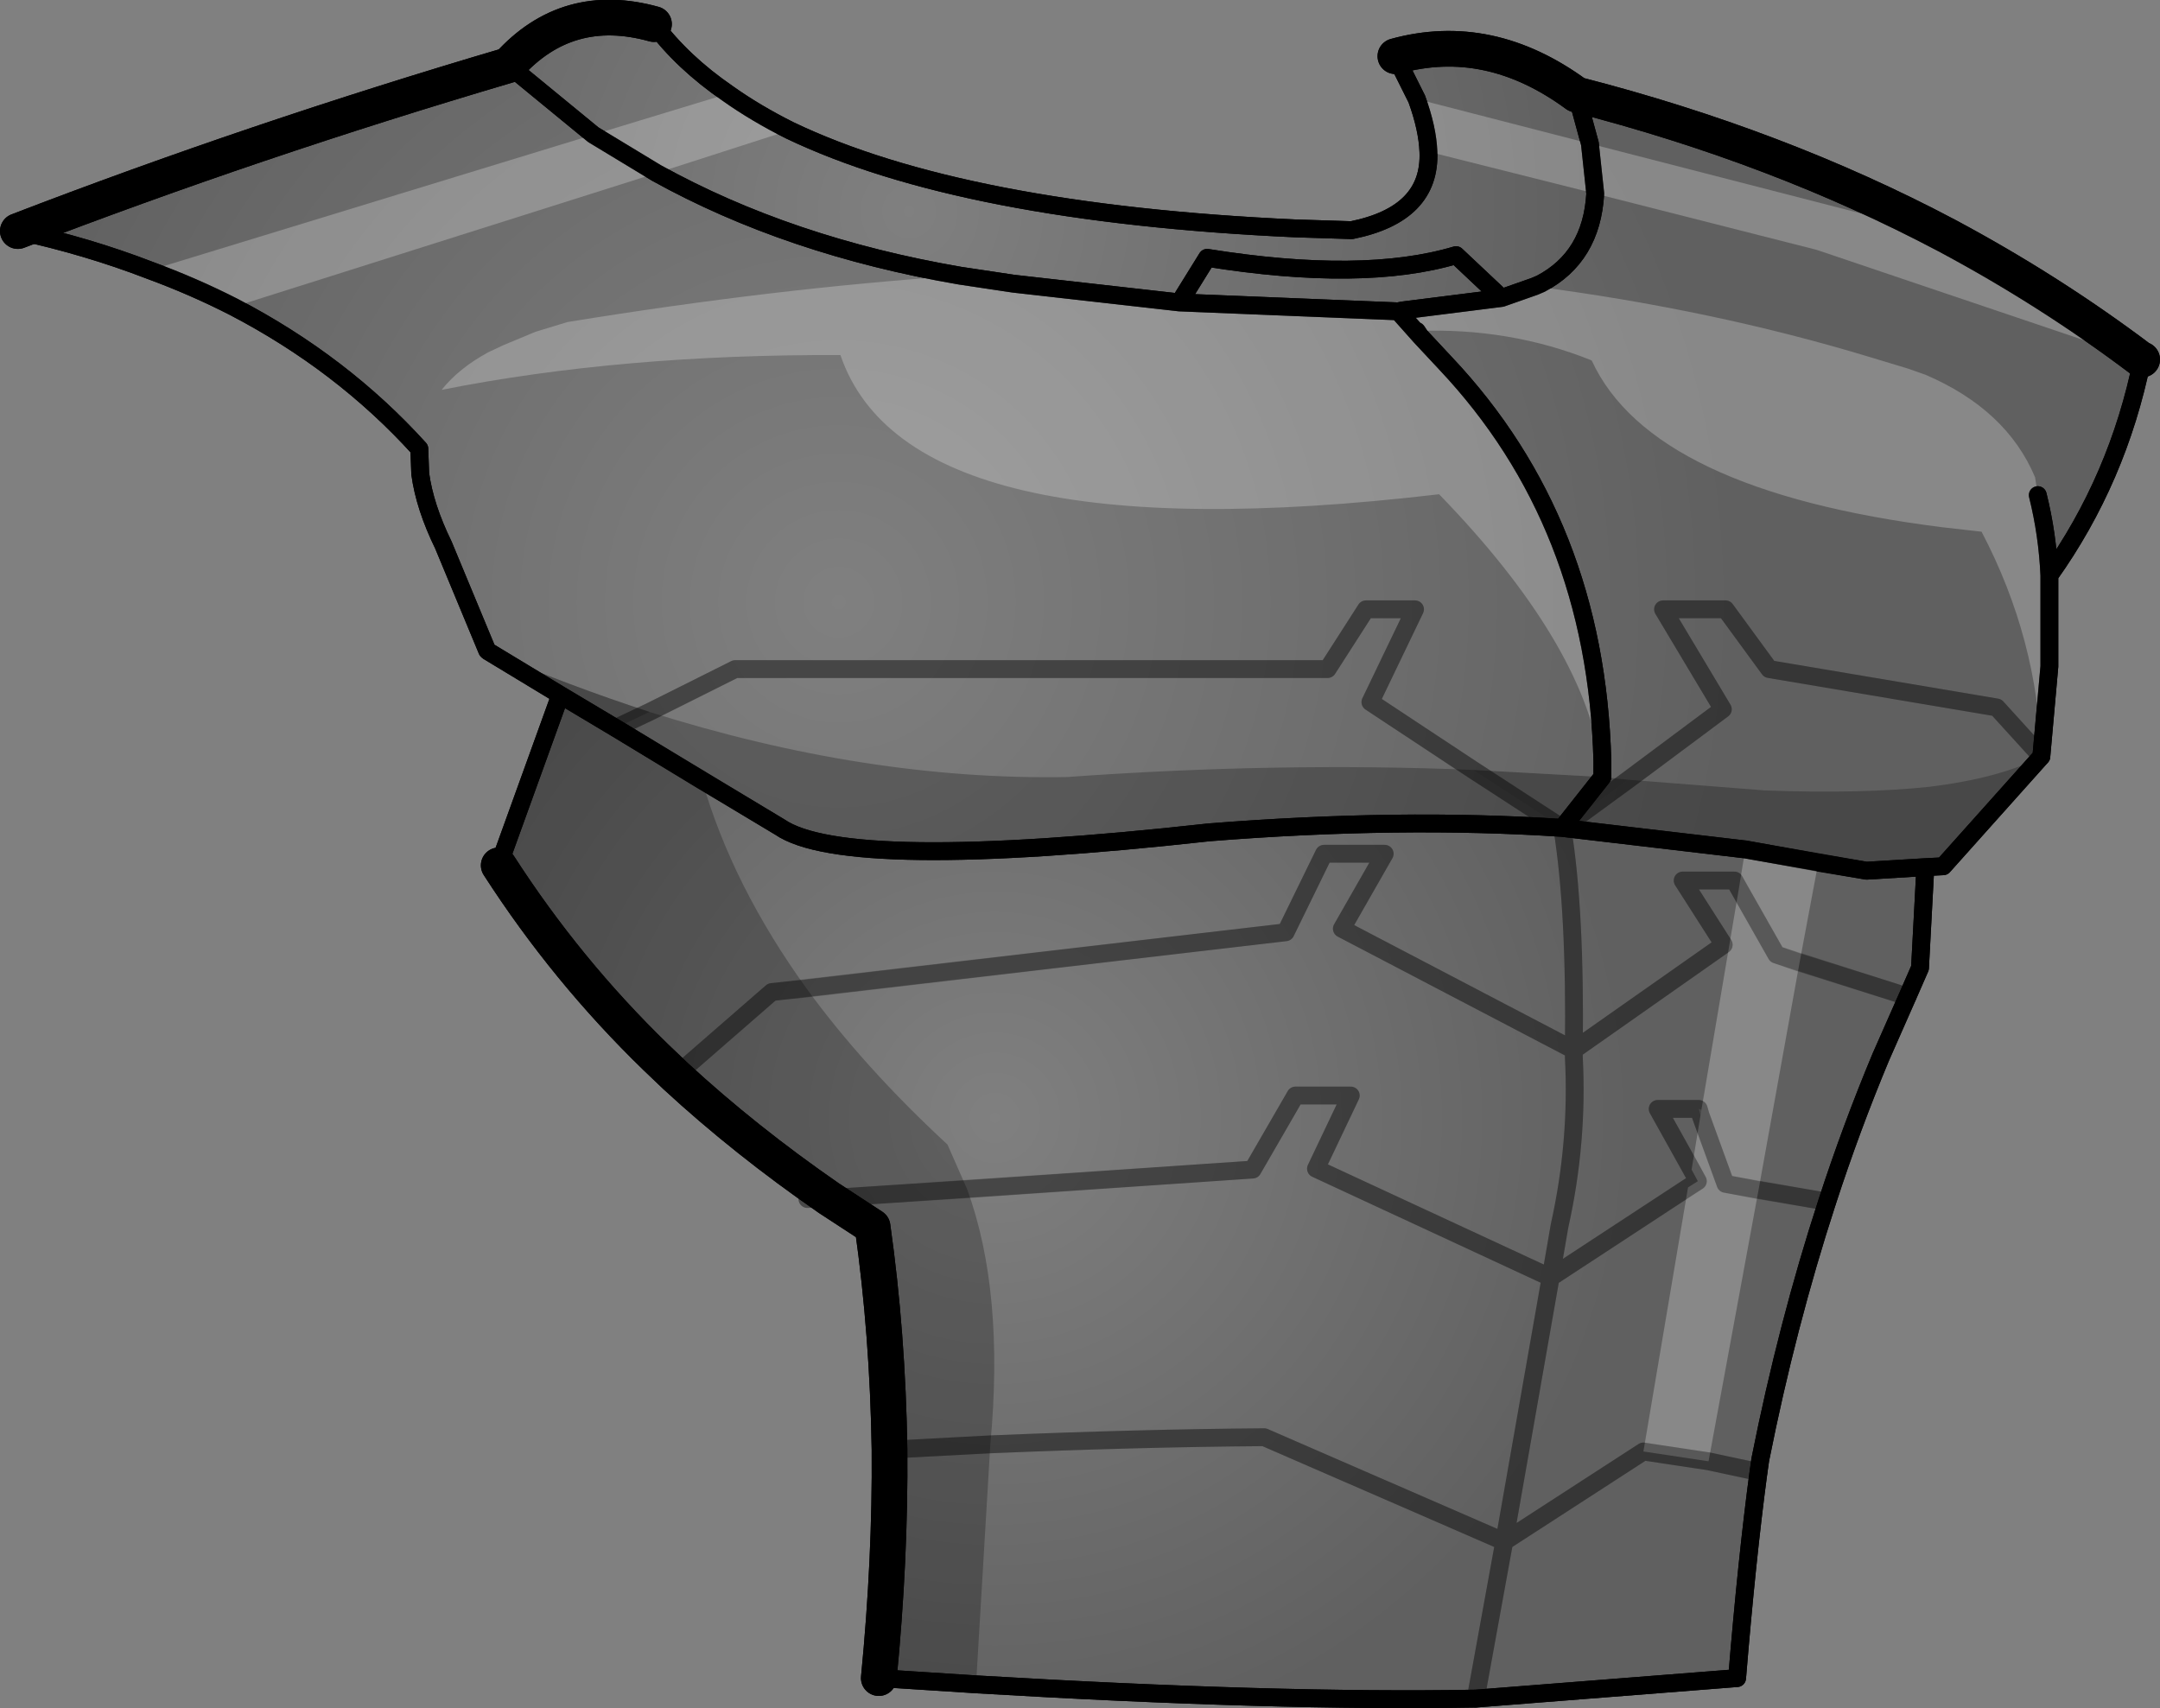 <?xml version="1.0" encoding="UTF-8" standalone="no"?>
<svg xmlns:xlink="http://www.w3.org/1999/xlink" height="95.75px" width="121.05px" xmlns="http://www.w3.org/2000/svg">
  <rect width="100%" height="100%" fill="#808080" stroke="none"/>
  <g transform="matrix(1.0, 0.0, 0.0, 1.0, -140.95, -136.7)">
    <path d="M229.3 142.0 L230.05 144.75 230.35 147.55 Q230.15 151.1 227.3 152.6 L226.95 152.75 225.1 153.4 222.55 151.0 Q217.35 152.55 208.6 151.15 L207.05 153.65 208.6 151.15 Q217.35 152.55 222.55 151.0 L225.1 153.4 219.55 154.1 219.3 154.15 207.05 153.65 197.75 152.6 194.75 152.15 Q185.15 150.5 177.75 146.4 L174.2 144.25 169.45 140.35 Q172.75 136.7 177.6 138.05 179.2 140.2 181.75 141.95 183.3 143.05 185.2 144.0 194.9 148.65 213.55 149.5 L216.7 149.6 Q221.15 148.7 221.0 145.2 220.95 143.9 220.35 142.25 L219.15 139.85 Q224.4 138.4 229.3 142.0" fill="url(#gradient0)" fill-rule="evenodd" stroke="none"/>
    <path d="M227.3 152.6 Q230.15 151.1 230.35 147.55 L230.05 144.75 229.3 142.0 Q240.6 144.9 250.05 149.9 255.85 153.0 260.95 156.85 L261.0 156.9 Q259.65 163.55 255.8 168.95 255.7 166.65 255.15 164.45 255.95 169.4 255.8 174.05 L255.35 179.1 252.85 176.35 240.1 174.2 237.65 170.85 234.15 170.85 237.5 176.45 232.2 180.4 237.5 176.45 234.15 170.85 237.65 170.85 240.1 174.2 252.85 176.35 255.35 179.1 249.85 185.25 248.85 185.3 245.55 185.5 242.85 185.05 238.75 184.3 238.7 184.3 228.5 183.1 232.2 180.4 230.75 180.25 223.5 179.85 217.75 176.05 220.25 170.85 217.5 170.85 215.35 174.2 182.15 174.2 177.35 176.6 182.15 174.2 215.35 174.2 217.5 170.85 220.25 170.85 217.75 176.05 223.5 179.85 228.5 183.1 Q219.4 182.5 208.7 183.35 188.35 185.6 184.65 183.05 L175.45 177.5 177.35 176.6 Q172.9 175.15 168.3 173.2 L168.25 173.15 165.8 167.25 Q164.75 165.1 164.5 163.25 L164.45 161.85 Q160.1 157.05 154.05 153.9 151.8 152.75 149.35 151.85 145.85 150.5 141.95 149.65 155.2 144.55 169.45 140.35 L174.2 144.25 177.75 146.4 Q185.15 150.5 194.75 152.15 L197.75 152.6 207.05 153.65 219.3 154.15 219.4 154.25 219.55 154.1 225.1 153.4 226.95 152.75 227.3 152.8 227.3 152.6 M230.75 179.35 L230.75 180.25 230.75 179.35 230.65 179.4 230.75 179.35 Q230.4 166.0 221.95 157.05 L220.55 155.55 219.4 154.25 220.55 155.55 221.95 157.05 Q230.4 166.0 230.75 179.35 M220.55 155.55 L220.6 155.25 220.35 155.25 220.55 155.55" fill="url(#gradient1)" fill-rule="evenodd" stroke="none"/>
    <path d="M175.45 177.5 L184.65 183.05 Q188.35 185.6 208.7 183.35 219.4 182.5 228.5 183.1 229.25 187.7 229.15 195.55 L216.15 188.75 218.55 184.55 215.15 184.55 213.0 188.95 184.2 192.3 178.8 197.0 184.2 192.3 213.0 188.95 215.15 184.55 218.55 184.55 216.15 188.75 229.15 195.55 Q229.25 187.7 228.5 183.1 L238.7 184.3 238.75 184.35 242.85 185.05 245.55 185.5 248.85 185.3 248.55 190.95 247.85 192.55 246.35 195.95 Q244.7 199.9 243.35 204.05 241.1 210.95 239.6 218.5 L239.5 219.2 Q238.85 224.05 238.3 230.75 L223.65 231.9 Q212.5 232.1 195.65 231.1 L190.2 230.75 Q190.85 224.1 190.8 217.95 190.7 211.45 189.85 205.45 L187.4 203.85 211.15 202.25 213.55 198.1 216.65 198.1 214.7 202.2 227.85 208.3 228.35 205.4 Q229.4 200.7 229.15 195.95 L229.15 195.55 237.55 189.65 235.25 186.05 238.15 186.05 240.5 190.2 247.85 192.55 240.5 190.2 238.15 186.05 235.25 186.05 237.55 189.65 229.15 195.55 229.15 195.95 Q229.4 200.7 228.35 205.4 L227.85 208.3 214.7 202.2 216.65 198.1 213.55 198.1 211.15 202.25 187.4 203.85 Q182.7 200.6 178.8 197.0 L177.7 195.95 Q172.7 191.1 168.9 185.2 L172.35 175.65 175.45 177.5 M236.25 199.2 L236.3 198.9 236.15 198.85 233.85 198.85 236.1 202.9 227.85 208.3 236.1 202.9 233.85 198.85 236.15 198.85 236.25 199.2 237.65 203.05 243.35 204.05 237.65 203.05 236.25 199.2 M227.85 208.3 L225.25 223.1 233.05 218.05 236.7 218.6 239.5 219.2 236.7 218.6 233.05 218.05 225.25 223.1 223.65 231.9 225.25 223.1 211.8 217.25 Q204.85 217.3 196.45 217.65 L190.8 217.95 196.45 217.65 Q204.85 217.3 211.8 217.25 L225.25 223.1 227.85 208.3" fill="url(#gradient2)" fill-rule="evenodd" stroke="none"/>
    <path d="M168.3 173.2 Q172.9 175.15 177.35 176.6 L175.45 177.5 172.35 175.65 168.3 173.2 M223.5 179.85 L230.75 180.25 228.5 183.1 230.75 180.25 232.2 180.4 228.5 183.1 223.5 179.85" fill="#000000" fill-opacity="0.251" fill-rule="evenodd" stroke="none"/>
    <path d="M230.75 179.35 L230.65 179.4 230.75 179.35 M219.4 154.25 L219.3 154.15 219.55 154.1 219.4 154.25" fill="#ffffff" fill-opacity="0.251" fill-rule="evenodd" stroke="none"/>
    <path d="M227.3 152.6 Q230.15 151.1 230.35 147.55 L230.05 144.75 229.3 142.0 M219.15 139.85 L220.35 142.25 Q220.95 143.9 221.0 145.2 221.15 148.7 216.7 149.6 L213.55 149.5 Q194.9 148.65 185.2 144.0 183.3 143.05 181.75 141.95 179.2 140.2 177.6 138.05 M169.45 140.35 L174.2 144.25 177.75 146.4 Q185.15 150.5 194.75 152.15 L197.75 152.6 207.05 153.65 208.6 151.15 Q217.35 152.55 222.55 151.0 L225.1 153.4 226.95 152.75 227.3 152.6 M141.95 149.65 Q145.85 150.5 149.35 151.85 151.8 152.75 154.05 153.9 160.1 157.05 164.45 161.85 L164.5 163.25 Q164.75 165.1 165.8 167.25 L168.25 173.15 168.3 173.2 172.35 175.65 175.45 177.5 184.65 183.05 Q188.35 185.6 208.7 183.35 219.4 182.5 228.5 183.1 L230.75 180.25 230.75 179.35 Q230.4 166.0 221.95 157.05 L220.55 155.55 219.4 154.25 219.3 154.15 207.05 153.65 M172.35 175.65 L168.9 185.2 M255.35 179.1 L255.8 174.05 255.8 168.95 Q259.65 163.55 261.0 156.9 L261.0 156.85 M255.15 164.45 Q255.7 166.65 255.8 168.95 M219.55 154.1 L219.3 154.15 M220.55 155.55 L220.35 155.25 M242.85 185.05 L238.75 184.3 238.7 184.3 228.5 183.1 M219.55 154.1 L225.1 153.4 M255.35 179.1 L249.85 185.25 248.85 185.3 248.55 190.95 247.85 192.55 246.35 195.95 Q244.7 199.9 243.35 204.05 241.1 210.95 239.6 218.5 L239.5 219.2 Q238.85 224.05 238.3 230.75 L223.65 231.9 Q212.5 232.1 195.65 231.1 L190.2 230.75 M242.85 185.05 L245.55 185.5 248.85 185.3" fill="none" stroke="#000000" stroke-linecap="round" stroke-linejoin="round" stroke-width="1.0"/>
    <path d="M229.3 142.0 Q224.4 138.4 219.15 139.85 M177.6 138.05 Q172.75 136.7 169.45 140.35 155.2 144.55 141.95 149.65 M168.9 185.2 Q172.7 191.1 177.7 195.95 L178.8 197.0 Q182.7 200.6 187.4 203.85 L189.85 205.45 Q190.7 211.45 190.8 217.95 190.85 224.1 190.2 230.75 M260.95 156.85 Q255.85 153.0 250.05 149.9 240.6 144.9 229.3 142.0 M261.0 156.85 L260.95 156.85" fill="none" stroke="#000000" stroke-linecap="round" stroke-linejoin="round" stroke-width="2.0"/>
    <path d="M177.35 176.6 L182.15 174.2 215.35 174.2 217.5 170.85 220.25 170.85 217.75 176.05 223.5 179.85 228.5 183.1 232.2 180.4 237.5 176.45 234.15 170.85 237.65 170.85 240.1 174.2 252.85 176.35 255.35 179.1 M177.35 176.6 L175.45 177.5 M178.8 197.0 L184.2 192.3 213.0 188.95 215.15 184.55 218.55 184.55 216.15 188.75 229.15 195.55 Q229.25 187.7 228.5 183.1 M187.4 203.85 L211.15 202.25 213.55 198.1 216.65 198.1 214.7 202.2 227.85 208.3 228.35 205.4 Q229.4 200.7 229.15 195.95 L229.15 195.55 237.55 189.65 235.25 186.05 238.15 186.05 240.5 190.2 247.85 192.55 M187.4 203.85 L186.2 203.9 M236.25 199.2 L237.65 203.05 243.35 204.05 M227.85 208.3 L236.1 202.9 233.85 198.85 236.15 198.85 236.25 199.2 M239.5 219.2 L236.7 218.6 233.05 218.05 225.25 223.1 223.65 231.9 M225.25 223.1 L211.8 217.25 Q204.85 217.3 196.45 217.65 L190.8 217.95 M225.25 223.1 L227.85 208.3" fill="none" stroke="#000000" stroke-linecap="round" stroke-linejoin="round" stroke-opacity="0.251" stroke-width="1.0"/>
    <path d="M221.0 145.2 Q220.95 143.9 220.35 142.25 L230.05 144.75 230.35 147.55 230.05 144.75 250.05 149.9 Q255.85 153.0 260.95 156.85 L242.75 150.7 230.35 147.55 221.0 145.2 M255.8 174.05 L255.35 179.1 Q255.15 172.5 252.0 166.5 L249.8 166.25 Q233.5 164.2 230.15 156.9 225.55 155.05 220.35 155.25 L220.55 155.55 221.95 157.05 Q230.4 166.0 230.75 179.35 L230.65 179.4 Q229.6 172.65 221.6 164.4 191.9 167.9 188.05 156.6 175.75 156.55 165.7 158.55 166.65 157.35 168.3 156.45 L169.15 156.05 170.95 155.3 172.75 154.75 Q184.4 152.85 194.75 152.15 L197.75 152.6 207.05 153.65 219.3 154.15 219.55 154.1 225.1 153.4 226.95 152.75 Q236.95 154.05 245.7 156.7 L247.85 157.35 248.85 157.7 Q253.4 159.65 255.0 163.45 L255.15 164.45 Q255.95 169.4 255.8 174.05 M185.2 144.0 L177.75 146.4 174.2 144.25 177.75 146.4 154.05 153.9 Q151.8 152.75 149.35 151.85 L174.2 144.25 181.75 141.95 Q183.3 143.05 185.2 144.0 M219.3 154.15 L220.55 155.55 219.3 154.15 M238.4 186.5 L238.75 184.35 242.85 185.05 241.8 190.65 240.5 190.2 238.4 186.5 240.5 190.2 241.8 190.65 239.5 203.4 236.7 218.6 233.05 218.05 235.55 203.25 236.1 202.9 235.75 202.25 236.25 199.2 238.4 186.5 M236.25 199.2 L237.65 203.05 239.5 203.4 237.65 203.05 236.25 199.2" fill="#ffffff" fill-opacity="0.251" fill-rule="evenodd" stroke="none"/>
    <path d="M255.35 179.1 L249.85 185.25 248.85 185.3 245.55 185.5 238.7 184.3 228.5 183.1 Q219.4 182.5 208.7 183.35 188.35 185.6 184.65 183.05 L180.3 180.45 175.45 177.5 172.35 175.65 175.45 177.5 180.3 180.45 Q182.0 186.35 186.15 192.1 L184.2 192.3 178.8 197.0 184.2 192.3 186.15 192.1 Q189.35 196.5 194.05 200.85 L195.15 203.35 Q197.25 209.1 196.45 217.65 L190.8 217.95 196.45 217.65 195.65 231.1 190.2 230.75 Q190.85 224.1 190.8 217.95 190.7 211.45 189.85 205.45 L187.4 203.85 195.15 203.35 187.4 203.85 Q182.7 200.6 178.8 197.0 L177.7 195.95 Q172.7 191.1 168.9 185.2 L172.35 175.65 168.3 173.2 Q172.9 175.15 177.35 176.6 189.55 180.45 200.75 180.25 212.55 179.4 223.5 179.85 L230.75 180.25 228.5 183.1 230.75 180.25 232.2 180.4 239.85 181.0 Q245.25 181.2 249.05 180.8 253.1 180.3 255.35 179.1 M223.5 179.85 L228.5 183.1 223.5 179.85 M175.45 177.5 L177.35 176.6 175.45 177.5 M232.2 180.4 L228.5 183.1 232.2 180.4" fill="#000000" fill-opacity="0.251" fill-rule="evenodd" stroke="none"/>
    <path d="M219.15 139.85 Q224.4 138.4 229.3 142.0 240.6 144.9 250.05 149.9 255.85 153.0 260.95 156.85 L261.0 156.85 M190.2 230.75 Q190.85 224.1 190.8 217.95 190.7 211.45 189.85 205.45 L187.4 203.85 Q182.7 200.6 178.8 197.0 L177.7 195.95 Q172.7 191.1 168.9 185.2 M141.95 149.65 Q155.2 144.55 169.45 140.35 172.75 136.7 177.6 138.05" fill="none" stroke="#000000" stroke-linecap="round" stroke-linejoin="round" stroke-width="2.0"/>
    <path d="M220.35 142.25 Q220.95 143.9 221.0 145.2 221.15 148.7 216.7 149.6 L213.55 149.5 Q194.9 148.65 185.2 144.0 183.3 143.05 181.75 141.95 179.2 140.2 177.6 138.05 M230.35 147.55 L230.05 144.75 229.3 142.0 M220.35 142.25 L219.15 139.85 M261.0 156.85 Q259.65 163.55 255.8 168.95 L255.8 174.05 255.35 179.1 249.85 185.25 248.85 185.3 248.55 190.95 247.85 192.55 246.35 195.95 Q244.7 199.9 243.35 204.05 241.1 210.95 239.6 218.5 L239.5 219.2 Q238.85 224.05 238.3 230.75 L223.65 231.9 Q212.5 232.1 195.65 231.1 L190.2 230.75 M174.2 144.25 L177.75 146.4 Q185.15 150.5 194.75 152.15 L197.75 152.6 207.05 153.65 208.6 151.15 Q217.35 152.55 222.55 151.0 L225.1 153.4 226.95 152.75 227.3 152.6 Q230.15 151.1 230.35 147.55 M169.45 140.35 L174.2 144.25 M149.35 151.85 Q151.8 152.75 154.05 153.9 160.1 157.05 164.45 161.85 L164.5 163.25 Q164.75 165.1 165.8 167.25 L168.25 173.15 168.3 173.2 172.35 175.65 168.9 185.2 M230.75 179.35 Q230.4 166.0 221.95 157.05 L220.55 155.55 219.3 154.15 207.05 153.65 M230.75 180.25 L230.75 179.35 M180.3 180.45 L175.45 177.5 172.35 175.65 M180.3 180.45 L184.65 183.05 Q188.35 185.6 208.7 183.35 219.4 182.5 228.5 183.1 L230.75 180.25 M220.35 155.25 L220.55 155.55 M225.1 153.4 L219.55 154.1 219.3 154.15 M228.5 183.1 L238.7 184.3 245.55 185.5 248.85 185.3 M255.8 168.95 Q255.7 166.65 255.15 164.45 M149.35 151.85 Q145.85 150.5 141.95 149.65" fill="none" stroke="#000000" stroke-linecap="round" stroke-linejoin="round" stroke-width="1.0"/>
    <path d="M187.4 203.85 L186.2 203.9 M177.35 176.6 L182.15 174.2 215.35 174.2 217.5 170.85 220.25 170.85 217.75 176.05 223.5 179.85 228.5 183.1 232.2 180.4 237.5 176.45 234.15 170.85 237.65 170.85 240.1 174.2 252.85 176.35 255.35 179.1 M178.8 197.0 L184.2 192.3 186.15 192.1 213.0 188.95 215.15 184.55 218.55 184.55 216.15 188.75 229.15 195.55 Q229.25 187.7 228.5 183.1 M177.35 176.6 L175.45 177.5 M241.8 190.65 L247.85 192.55 M229.15 195.55 L229.15 195.95 Q229.4 200.7 228.35 205.4 L227.85 208.3 235.55 203.25 236.1 202.9 235.75 202.25 233.85 198.85 236.15 198.85 236.25 199.2 237.65 203.05 239.5 203.4 243.35 204.05 M238.4 186.5 L238.15 186.05 235.25 186.05 237.55 189.65 229.15 195.55 M241.8 190.65 L240.5 190.2 238.4 186.5 M227.85 208.3 L225.25 223.1 233.05 218.05 236.7 218.6 239.5 219.2 M227.85 208.3 L214.7 202.2 216.65 198.1 213.55 198.1 211.15 202.25 195.15 203.35 187.4 203.85 M196.45 217.65 Q204.85 217.3 211.8 217.25 L225.25 223.1 223.65 231.9 M190.8 217.95 L196.45 217.65" fill="none" stroke="#000000" stroke-linecap="round" stroke-linejoin="round" stroke-opacity="0.251" stroke-width="1.0"/>
  </g>
  <defs>
    <radialGradient cx="0" cy="0" gradientTransform="matrix(0.047, 0.0, 0.0, 0.047, 191.9, 148.55)" gradientUnits="userSpaceOnUse" id="gradient0" r="819.2" spreadMethod="pad">
      <stop offset="0.0" stop-color="#000000" stop-opacity="0.0"/>
      <stop offset="1.0" stop-color="#000000" stop-opacity="0.251"/>
    </radialGradient>
    <radialGradient cx="0" cy="0" gradientTransform="matrix(0.062, 0.0, 0.0, 0.062, 187.95, 170.45)" gradientUnits="userSpaceOnUse" id="gradient1" r="819.2" spreadMethod="pad">
      <stop offset="0.0" stop-color="#000000" stop-opacity="0.0"/>
      <stop offset="1.0" stop-color="#000000" stop-opacity="0.251"/>
    </radialGradient>
    <radialGradient cx="0" cy="0" gradientTransform="matrix(0.044, 0.0, 0.0, 0.044, 196.7, 199.35)" gradientUnits="userSpaceOnUse" id="gradient2" r="819.2" spreadMethod="pad">
      <stop offset="0.0" stop-color="#000000" stop-opacity="0.0"/>
      <stop offset="1.0" stop-color="#000000" stop-opacity="0.251"/>
    </radialGradient>
  </defs>
</svg>
